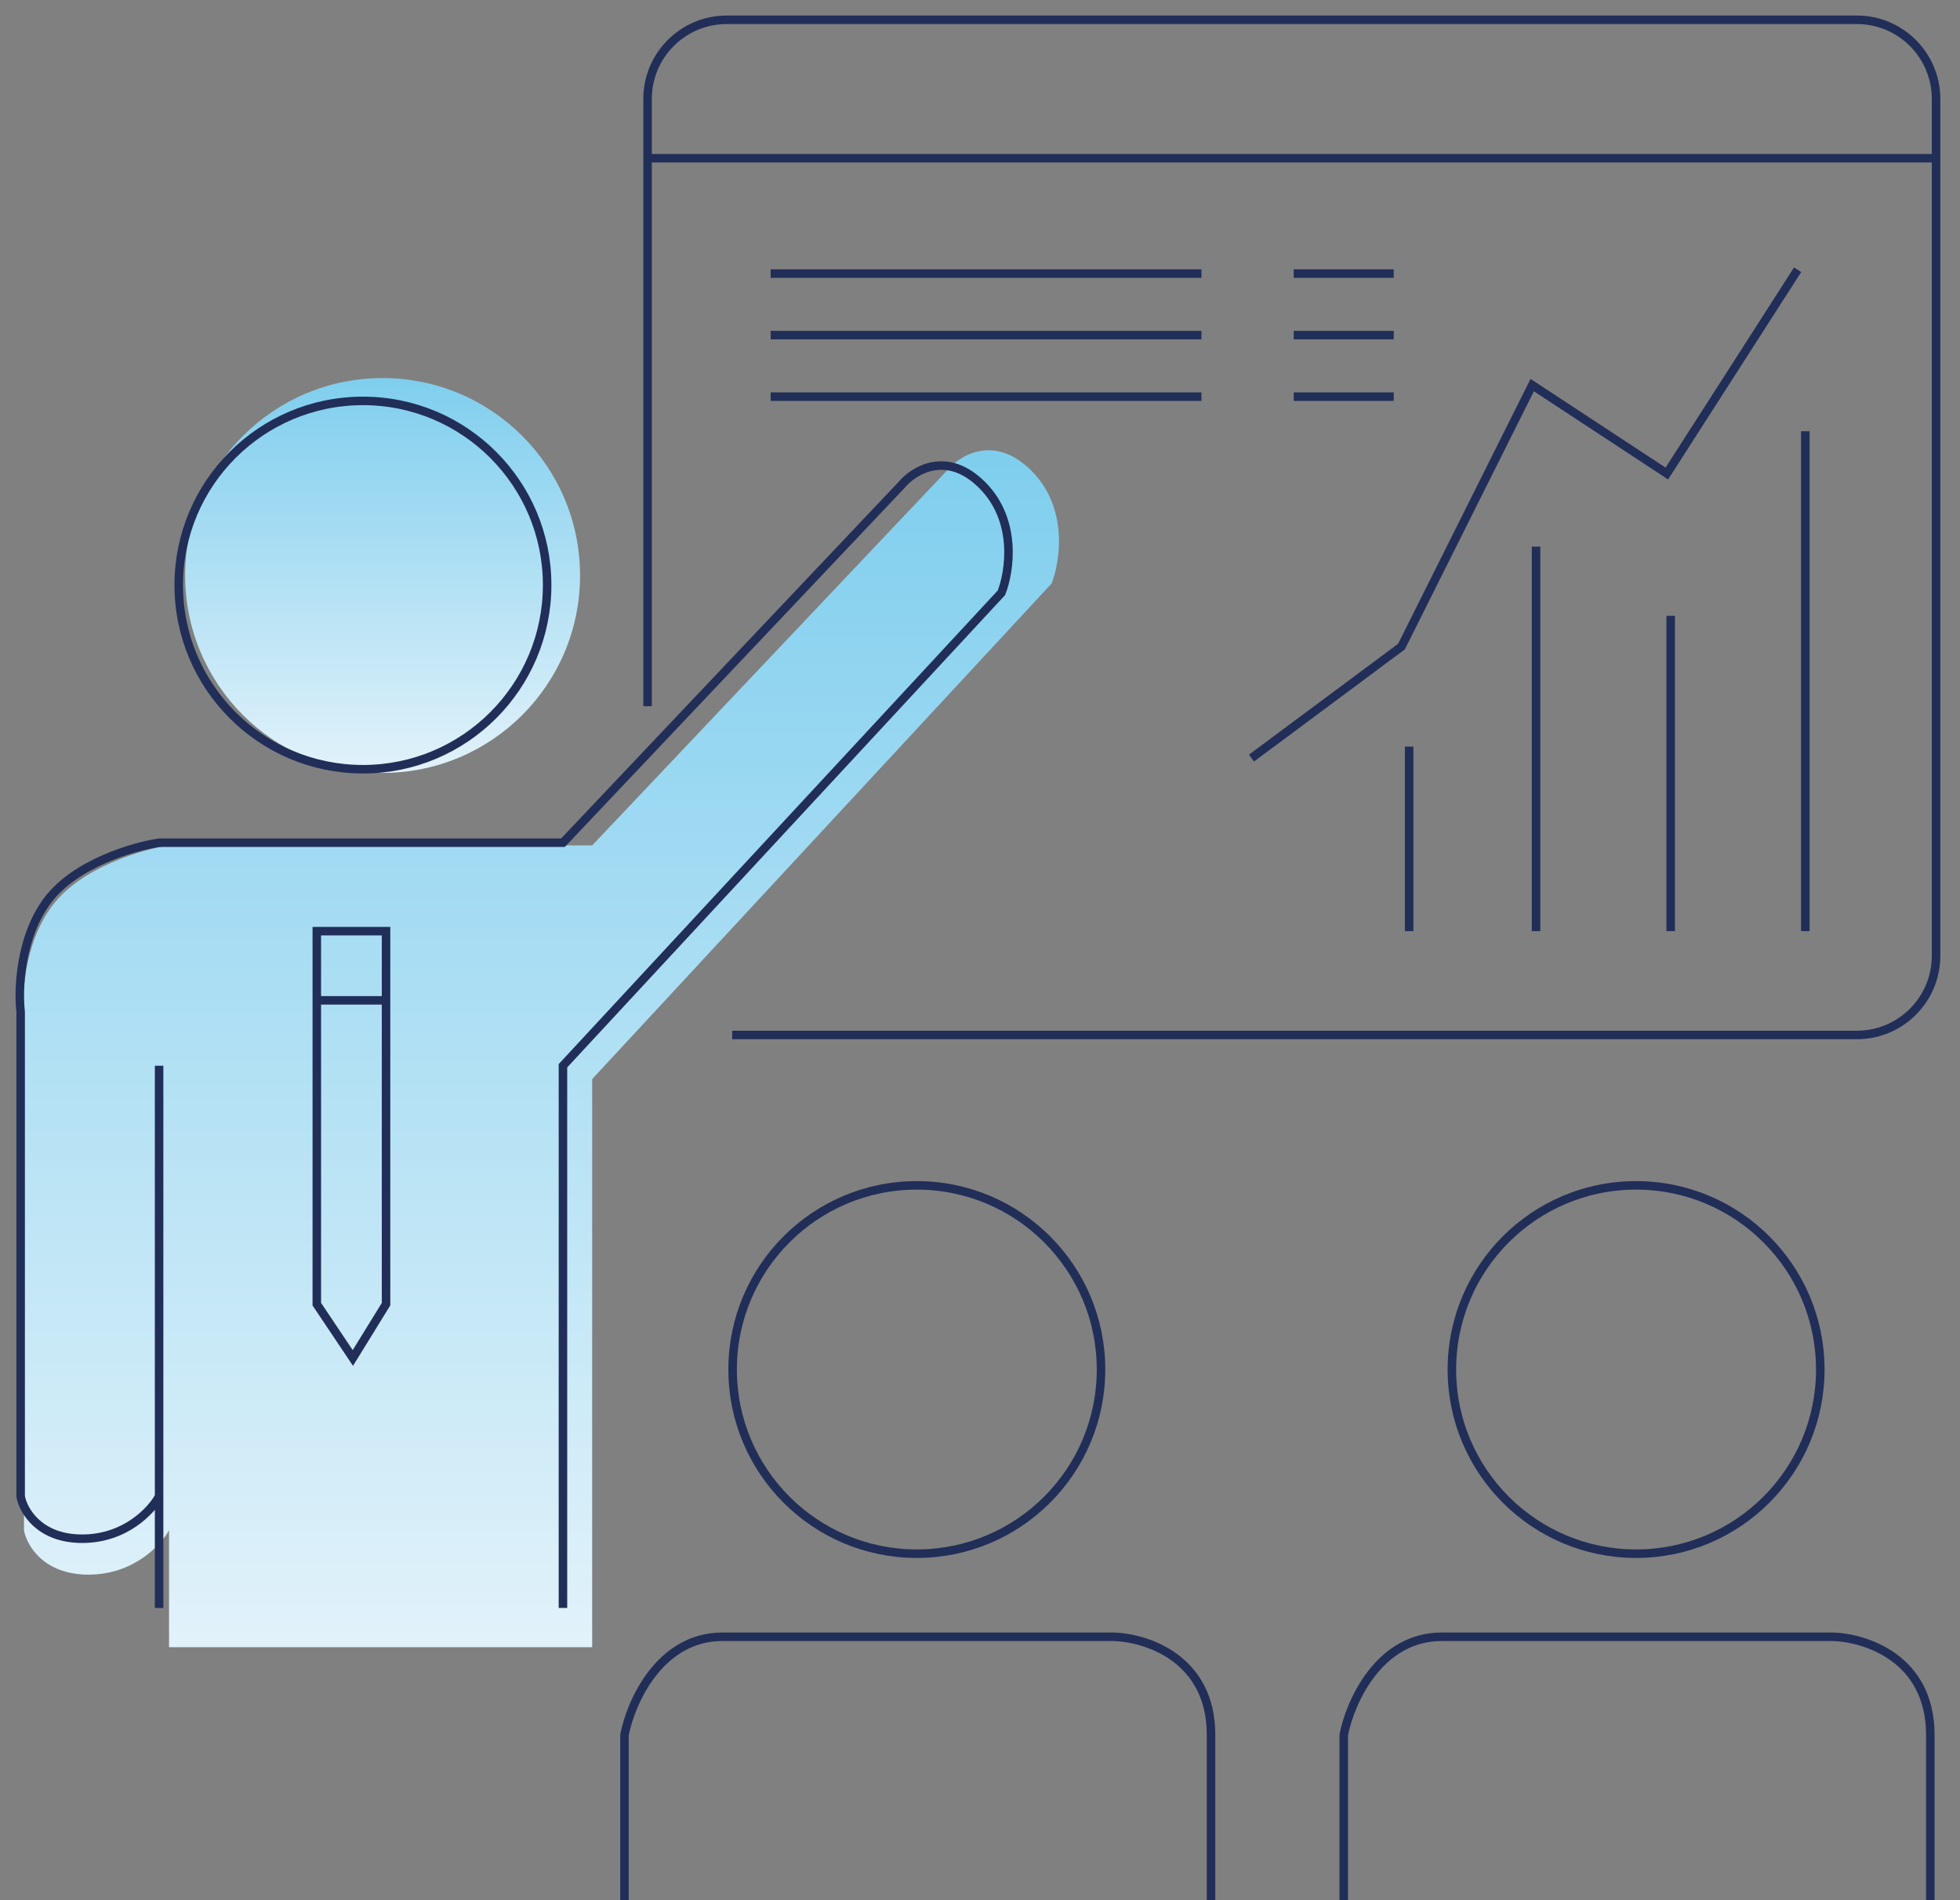 <svg width="99" height="96" viewBox="0 0 99 96" fill="none" xmlns="http://www.w3.org/2000/svg">
<rect x="0" y="0" width="99" height="96" fill="#808080" stroke="none"/>
<path d="M36.983 52.288H93.791C96 52.288 97.791 50.498 97.791 48.288V7.994M32.709 7.994V5C32.709 2.791 34.5 1 36.709 1H93.791C96 1 97.791 2.791 97.791 5V7.994M32.709 7.994H97.791M32.709 7.994V35.678" stroke="#212E58" stroke-width="0.43"/>
<circle cx="19.325" cy="29.074" r="9.974" fill="url(#paint0_linear_2009_1286)"/>
<path d="M29.911 54.517V83.217H8.538V77.314C8.131 78.061 6.747 79.553 4.467 79.553C2.188 79.553 1.346 78.061 1.211 77.314V51.667C1.075 50.514 1.17 47.719 2.635 45.764C4.101 43.81 7.181 42.915 8.538 42.711H29.911L47.823 23.782C48.467 23.001 50.225 21.909 52.097 23.782C53.97 25.654 53.556 28.361 53.115 29.481L29.911 54.517Z" fill="url(#paint1_linear_2009_1286)"/>
<path d="M63.211 38.301L70.788 32.667L77.393 19.456L84.192 23.924L90.798 13.628" stroke="#212E58" stroke-width="0.43"/>
<path d="M91.186 47.043V21.787" stroke="#212E58" stroke-width="0.43"/>
<path d="M84.387 47.043V31.113" stroke="#212E58" stroke-width="0.43"/>
<path d="M77.586 47.043V27.616" stroke="#212E58" stroke-width="0.43"/>
<path d="M71.176 47.043V37.718" stroke="#212E58" stroke-width="0.43"/>
<path d="M38.927 13.822L60.685 13.822" stroke="#212E58" stroke-width="0.43"/>
<path d="M38.927 16.93L60.685 16.93" stroke="#212E58" stroke-width="0.43"/>
<path d="M38.927 20.039L60.685 20.039" stroke="#212E58" stroke-width="0.43"/>
<path d="M65.347 13.822L70.398 13.822" stroke="#212E58" stroke-width="0.43"/>
<path d="M65.347 16.93L70.398 16.93" stroke="#212E58" stroke-width="0.43"/>
<path d="M65.347 20.039L70.398 20.039" stroke="#212E58" stroke-width="0.43"/>
<circle cx="18.332" cy="29.558" r="9.304" stroke="#212E58" stroke-width="0.43"/>
<circle cx="46.309" cy="69.19" r="9.304" stroke="#212E58" stroke-width="0.43"/>
<circle cx="82.639" cy="69.19" r="9.304" stroke="#212E58" stroke-width="0.43"/>
<path d="M31.543 96V87.646C31.867 85.995 33.311 82.692 36.497 82.692C39.683 82.692 50.97 82.692 56.216 82.692C57.867 82.725 61.17 83.761 61.17 87.646C61.17 91.532 61.17 94.834 61.17 96" stroke="#212E58" stroke-width="0.43"/>
<path d="M67.873 96V87.646C68.197 85.995 69.641 82.692 72.827 82.692C76.013 82.692 87.3 82.692 92.546 82.692C94.197 82.725 97.5 83.761 97.5 87.646C97.5 91.532 97.5 94.834 97.5 96" stroke="#212E58" stroke-width="0.43"/>
<path d="M8.036 81.235V75.601M8.036 53.843V75.601M28.435 81.235V53.843L50.583 29.947C51.003 28.878 51.398 26.294 49.611 24.507C47.824 22.72 46.147 23.762 45.531 24.507L28.435 42.575H8.036C6.741 42.769 3.801 43.624 2.403 45.489C1.004 47.354 0.913 50.022 1.043 51.123V75.601C1.172 76.314 1.975 77.738 4.151 77.738C6.327 77.738 7.648 76.314 8.036 75.601" stroke="#212E58" stroke-width="0.43"/>
<path d="M16.002 50.54V47.043H19.499V50.54M16.002 50.54H19.499M16.002 50.54V65.888L17.823 68.607L19.499 65.888V50.54" stroke="#212E58" stroke-width="0.43"/>
<defs>
<linearGradient id="paint0_linear_2009_1286" x1="19.325" y1="19.1" x2="19.325" y2="39.047" gradientUnits="userSpaceOnUse">
<stop stop-color="#7FCEEE"/>
<stop offset="1" stop-color="#E2F2FA"/>
</linearGradient>
<linearGradient id="paint1_linear_2009_1286" x1="27.328" y1="22.748" x2="27.328" y2="83.217" gradientUnits="userSpaceOnUse">
<stop stop-color="#7FCEEE"/>
<stop offset="1" stop-color="#E2F2FA"/>
</linearGradient>
</defs>
</svg>
